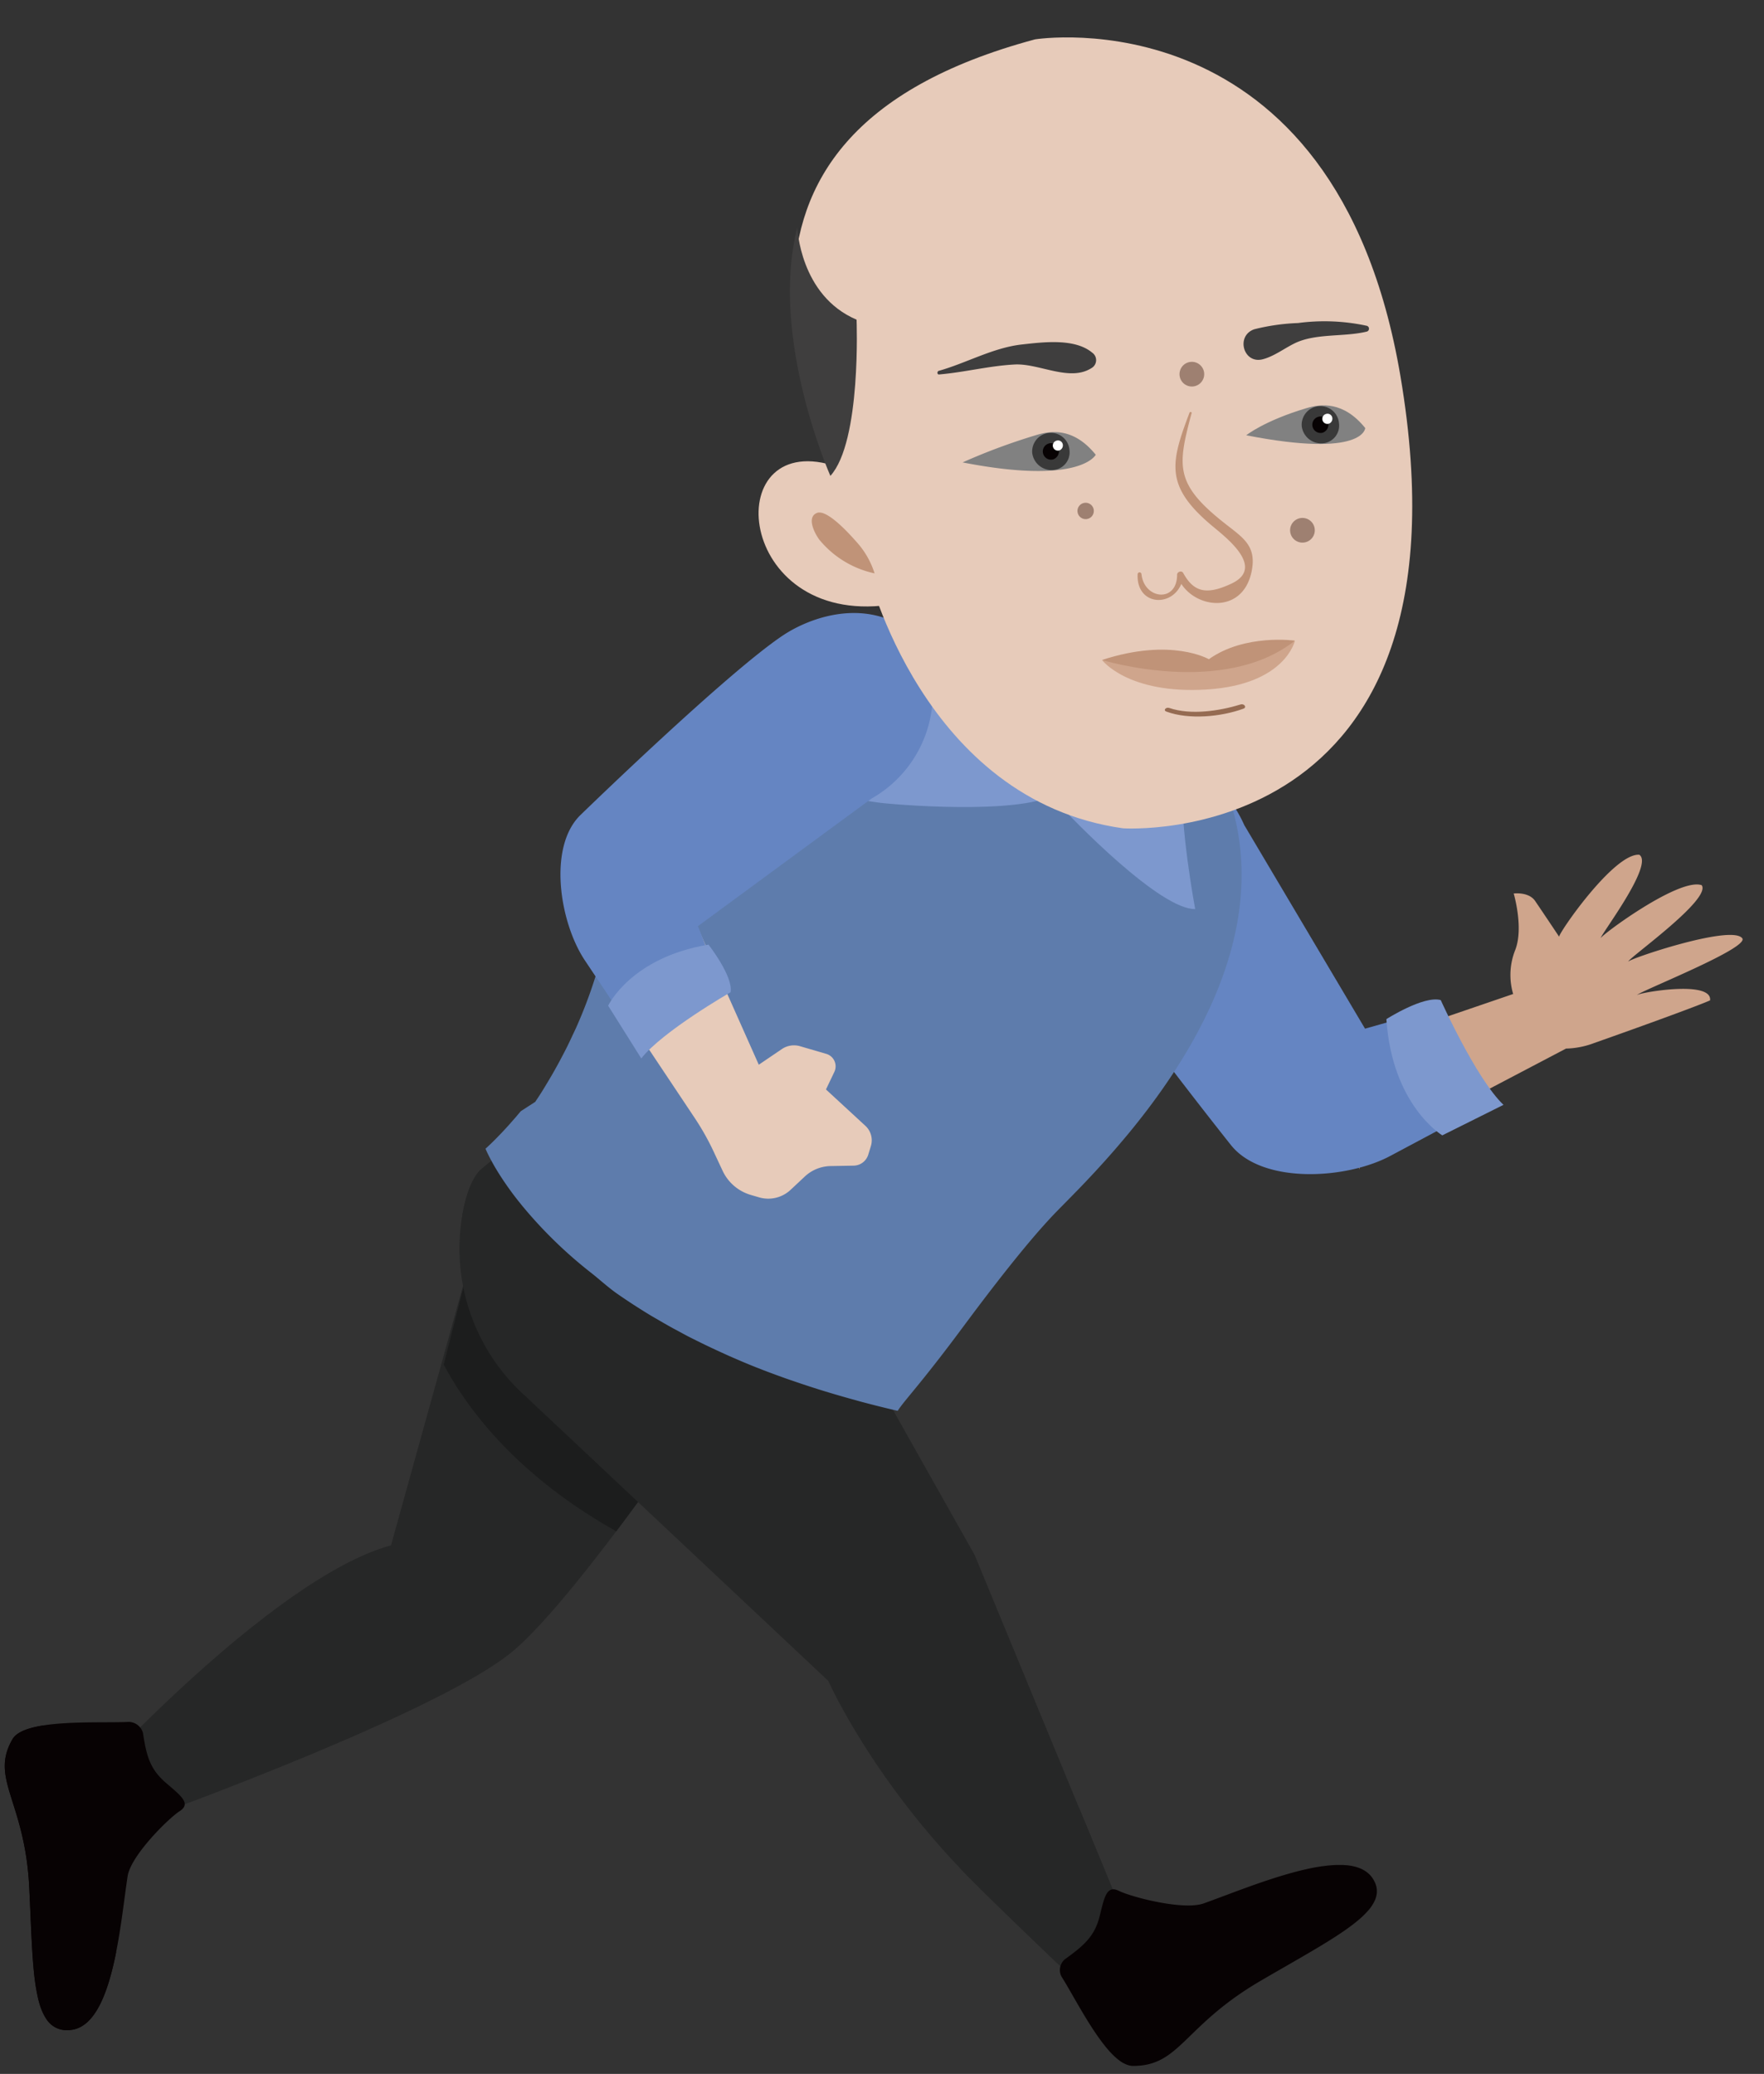 <svg xmlns="http://www.w3.org/2000/svg" width="258.852" height="304.29" viewBox="0 0 258.852 304.29">
  <rect x="0" y="0" width="258.852" height="304.29" fill="#333333" stroke="none"/>
  <g id="Group_25" data-name="Group 25" transform="translate(-56.996 -0.467) rotate(-7)">
    <g id="Group_3" data-name="Group 3" transform="translate(215.789 161.169)">
      <path id="Path_1" data-name="Path 1" d="M203.49,182.2l4,8.325c2,4.16,12.815-1.381,11.615,2.232l34.447-13.011a12.407,12.407,0,0,0,4.214-.308c8.007-1.762,15.965-3.616,17.631-4.137.718-3.016-10.648-2.369-10.543-2.057-.281-.328,17.13-4.786,16.349-6.389-1.219-2.3-17.2,1.019-17.014,1.35-.368-.281,13.258-7.536,12.049-9.825-3.19-1.577-15.887,5.683-15.641,5.912-.313-.16,9.146-9.723,7.094-11.465-3.732-.725-13.491,10.36-13.131,10.528.005,0-1.741-3.47-2.861-5.649-.77-1.5-2.994-1.478-2.994-1.478s.876,5.21-.8,8.277a9.889,9.889,0,0,0-1.076,6.347l-27.545,5.793" transform="translate(-203.49 -152.795)" fill="#cfa58c"/>
      <path id="Path_2" data-name="Path 2" d="M220.279,192.257l1.507-9.731c.881-2.856,3.659-6.05,6.758-9.443l-10.281,2.162" transform="translate(-202.469 -151.393)" fill="#cfa58c"/>
      <line id="Line_1" data-name="Line 1" x2="3.996" y2="8.325" transform="translate(0 29.408)" fill="#cfa58c"/>
      <g id="Group_2" data-name="Group 2" transform="translate(51.854 12.955)">
        <path id="Path_3" data-name="Path 3" d="M253.319,164.913s1.552,3.64-1.328,6.147l6.441,1.2Z" transform="translate(-251.991 -164.913)" fill="#cfa58c"/>
      </g>
    </g>
    <g id="Group_4" data-name="Group 4" transform="translate(192.765 136.048)">
      <path id="Path_4" data-name="Path 4" d="M237.4,173.127l-11.276,1.75L212.176,143.07a19.468,19.468,0,0,0-17.195-13.744c-3.549-.2-7.049.655-9.555,3.693-4.883,5.915-3.672,13.937-2.03,18.215,3.908,10.182,21.106,38.179,21.106,38.179,3.834,6.286,16.136,7.1,23.024,4.449l14.722-5.672Z" transform="translate(-181.955 -129.298)" fill="#6585c2"/>
      <path id="Path_5" data-name="Path 5" d="M232.406,189.045s-6.775-5.244-6.067-17.929c0,0,5.867-2.8,8.259-1.8,0,0,3.745,12.091,7.264,16.38Z" transform="translate(-178.89 -126.547)" fill="#7d98ce"/>
    </g>
    <g id="Group_11" data-name="Group 11" transform="translate(25.569 114.244)">
      <g id="Group_9" data-name="Group 9" transform="translate(0 64.179)">
        <path id="Path_6" data-name="Path 6" d="M114.42,168.933a32.011,32.011,0,0,0-12.5,19.827L84.836,229.968c-16.733,2.383-44.928,26.143-44.928,26.143l4.244,9.3s43.569-9.868,56.116-17.586c9.912-6.1,32.79-32.382,32.79-32.382l9.229-39.57S119.695,173.965,114.42,168.933Z" transform="translate(-24.577 -168.933)" fill="#262727"/>
        <path id="Path_7" data-name="Path 7" d="M110.81,168.933a32.011,32.011,0,0,0-12.5,19.827l-6.172,15.821c3.1,8.013,9.544,18.106,22.154,27.362,8.026-8.3,15.161-16.5,15.161-16.5l9.229-39.57S116.085,173.965,110.81,168.933Z" transform="translate(-20.967 -168.933)" fill="#1c1d1d"/>
        <g id="Group_8" data-name="Group 8" transform="translate(0 81.022)">
          <g id="Group_7" data-name="Group 7">
            <g id="Group_6" data-name="Group 6">
              <g id="Group_5" data-name="Group 5">
                <path id="Path_8" data-name="Path 8" d="M44.209,245.723a2.2,2.2,0,0,1,2.143,1.916c.1,3.359.356,5.357,2.466,7.666,1.976,2.16,3.308,3.462,1.482,4.346s-7.926,5.624-8.745,8.542c-1.984,7.064-4.828,21.516-11.052,21.372-5.826-.136-4.382-8.933-3.476-21.573s-3.854-16.438.205-21.81C29.332,243.4,39.734,245.363,44.209,245.723Z" transform="translate(-25.569 -244.716)" fill="#070203"/>
              </g>
            </g>
          </g>
          <path id="Path_9" data-name="Path 9" d="M40.379,250.8a3.7,3.7,0,1,1-3.306-4.055A3.7,3.7,0,0,1,40.379,250.8Z" transform="translate(-25.055 -244.577)" fill="#070203"/>
          <path id="Path_10" data-name="Path 10" d="M27.194,287.6a3.554,3.554,0,0,0,3.309,1.966c3.685.086,6.185-4.947,8.023-10.532a20.633,20.633,0,0,0-2.2-1.675,21.167,21.167,0,0,0-7.606-3.089c.961-10.331,1.337-19.69.706-22.32-.548-2.283.725-4.872,2.526-7.216-2.19.078-3.972.466-4.715,1.449-4.059,5.372.7,9.177-.205,21.81-.151,2.1-.315,4.095-.46,5.962h0c-.011.137-.02.272-.031.407l-.012.153q-.055.717-.1,1.407l0,.049c-.1,1.437-.179,2.784-.215,4.028v.013a31.176,31.176,0,0,0,.128,4.428v0a8.9,8.9,0,0,0,.861,3.152v0Z" transform="translate(-25.569 -244.715)" fill="#070203"/>
        </g>
      </g>
      <g id="Group_10" data-name="Group 10" transform="translate(75.286 67.412)">
        <path id="Path_11" data-name="Path 11" d="M139.621,178.044c-3.048.353-21.888-12.81-38.759-1.469-1.279.86-2.329,2.736-3.186,5.066a29.064,29.064,0,0,0,5.38,28.608l39.175,47.066s4.4,14.5,16.375,30.351c3.965,5.248,15.8,19.583,15.8,19.583l8.458-3.846L165.8,241.6Z" transform="translate(-95.987 -171.957)" fill="#262727"/>
        <path id="Path_12" data-name="Path 12" d="M143.325,187.236l-3.787-9.192c-3.048.353-21.888-12.81-38.759-1.469-1.279.86-2.329,2.736-3.186,5.066-.151.409-.277.824-.406,1.238A60.338,60.338,0,0,0,143.325,187.236Z" transform="translate(-95.904 -171.957)" fill="#262727"/>
      </g>
      <path id="Path_13" data-name="Path 13" d="M154.592,280.668c3.965,5.248,15.8,19.583,15.8,19.583l8.458-3.846L172.44,273.18c-5.888,4.673-12.869,6.3-18.4,6.743C154.227,280.172,154.4,280.419,154.592,280.668Z" transform="translate(-16.688 -97.548)" fill="#262727"/>
      <path id="Path_14" data-name="Path 14" d="M211.847,292.668a5.99,5.99,0,0,0,1.289-1.533l.018-.036a3.55,3.55,0,0,0,.181-.384c.01-.025.018-.048.027-.072a3.1,3.1,0,0,0,.109-.356l.022-.1a2.954,2.954,0,0,0,.048-.336c0-.04.007-.08.01-.12a2.96,2.96,0,0,0,0-.323c0-.046,0-.092-.01-.138-.012-.106-.032-.213-.055-.321-.011-.048-.018-.1-.031-.146-.029-.111-.068-.226-.11-.339-.016-.045-.028-.09-.046-.135a4.7,4.7,0,0,0-.23-.484,3.614,3.614,0,0,0-.343-.511c-.041-.051-.089-.1-.133-.148a3.844,3.844,0,0,0-.291-.3c-.058-.051-.119-.1-.18-.15-.1-.082-.21-.162-.322-.237-.068-.045-.137-.089-.207-.132-.121-.072-.248-.138-.38-.2-.07-.034-.138-.071-.211-.1-.162-.072-.331-.135-.506-.195-.049-.017-.1-.037-.145-.053-.228-.073-.465-.136-.712-.192-.063-.014-.13-.025-.2-.037-.187-.038-.377-.075-.574-.1-.094-.014-.191-.025-.289-.037-.176-.022-.355-.043-.538-.059-.1-.01-.21-.017-.315-.025-.187-.013-.376-.021-.569-.029-.1,0-.208-.007-.314-.01-.216,0-.436,0-.659,0-.086,0-.169,0-.256,0-.313.008-.632.019-.956.039l-.038,0c-.31.018-.625.043-.945.071-.1.009-.194.019-.291.029-.241.024-.482.048-.727.076l-.331.04q-.358.045-.718.094l-.328.046q-.393.058-.791.121l-.247.04c-4.472.731-9.176,2-12.471,2.737-3.076.685-10.388-2.21-12.091-3.33s-2.246.614-3.266,3.291c-1.09,2.861-2.8,4.016-5.833,5.681a2.055,2.055,0,0,0-.714,2.7c1.194,2.543,2.984,7.476,5.063,10.772h-.007c.089.141.179.272.267.405.055.081.108.167.163.246.169.245.341.473.513.691.063.079.126.153.188.228.135.16.269.31.406.451.056.058.111.12.168.174a5.5,5.5,0,0,0,.558.48c.044.032.087.057.13.087a3.585,3.585,0,0,0,.467.274c.056.027.111.053.167.076a2.424,2.424,0,0,0,.594.17c6.9.883,8.078-4.908,20.108-10.092q1.414-.609,2.758-1.176c2.487-1.054,4.79-2.017,6.826-2.934l.018-.009q.953-.428,1.823-.845l0,0,.005,0q1.155-.553,2.15-1.093l.031-.016c.658-.359,1.259-.716,1.8-1.072l.014-.009,0,0,.012-.009a12.9,12.9,0,0,0,1.429-1.081Z" transform="translate(-15.865 -96.735)" fill="#070203"/>
      <path id="Path_15" data-name="Path 15" d="M107.242,173.212c-.229.214-.458.431-.677.631-.281.258-.546.494-.81.727-.186.165-.381.341-.557.494-.4.343-.772.661-1.117.945-.143.119-.265.215-.4.323-.216.174-.432.35-.62.5-.137.107-.259.2-.38.293-.142.11-.282.217-.4.307-.1.072-.194.145-.274.2-.132.1-.256.187-.341.248l-.067.048-.158.11.037.133c.009.029.012.038.024.08.067.225.2.637.419,1.223l.081.213c.206.538.471,1.185.824,1.953.284.617.623,1.308,1.018,2.056.227.429.468.873.734,1.342.349.612.746,1.265,1.169,1.936a65.16,65.16,0,0,0,8.919,11.091c1.072,1.083,2.163,2.375,3.406,3.489q2.082,1.865,4.5,3.768l.029.021c.285.222.594.446.886.669h0c.644.491,1.295.981,1.975,1.473.3.215.608.429.913.644.42.3.835.6,1.272.9.322.219.663.439.993.659.38.253.764.5,1.155.758.78.5,1.586,1.008,2.408,1.511.372.227.734.454,1.114.68,1.206.717,2.444,1.433,3.739,2.14l.007,0c1.29.706,2.639,1.4,4.021,2.094.427.213.87.423,1.305.635q1.495.728,3.058,1.443.773.353,1.562.7c1.066.471,2.162.937,3.278,1.4.5.2.979.411,1.485.614,1.623.65,3.283,1.293,5.011,1.919l.118-.134.1-.111c1.188-1.347,4.037-3.68,10.747-10.741q.861-.9,1.734-1.814c.118-.122.234-.244.352-.365q.842-.874,1.687-1.738l.414-.423q.818-.834,1.63-1.65c.148-.149.3-.3.444-.445q.815-.816,1.617-1.6c.181-.179.362-.355.542-.53q.763-.744,1.506-1.451l.513-.486c.9-.849,1.772-1.651,2.605-2.393l.149-.133c.35-.309.69-.605,1.024-.891l.221-.191c.384-.326.758-.637,1.117-.928.588-.474,1.32-1.051,2.167-1.724l.109-.088c.4-.315.81-.647,1.252-1l.1-.078c.45-.365.919-.746,1.411-1.151l.15-.125c.48-.4.973-.807,1.485-1.242.065-.056.136-.118.2-.173.5-.428,1.014-.867,1.541-1.329.083-.073.17-.152.253-.226.514-.452,1.035-.915,1.567-1.4.124-.113.252-.235.377-.35.5-.454.992-.913,1.5-1.393.02-.02.041-.037.062-.058v0c15.135-14.388,34.182-40.23,9.024-68.717-7.042-7.976-23.473-11.932-36.982-8.141-18.578,5.214-35.719,16.116-45.637,41.389a68.9,68.9,0,0,1-5.051,10.239c-.206.344-.419.668-.628,1-.371.6-.742,1.187-1.118,1.756-.281.424-.566.832-.849,1.242-.314.452-.628.9-.944,1.335-.28.386-.56.768-.841,1.139-.335.443-.668.871-1,1.294-.264.334-.529.674-.792,1-.382.467-.76.909-1.139,1.349" transform="translate(-20.324 -108.903)" fill="#5e7cac"/>
    </g>
    <path id="Path_16" data-name="Path 16" d="M111.947,173.9" transform="translate(5.971 9.833)" fill="#5e7cac"/>
    <path id="Path_17" data-name="Path 17" d="M204.211,131.173c-4.825-.966-12.2-1.533-17.42.72-3.529,1.523-4.383.257-2.017,3.834,2.671,3.814,13.624,18.129,18.651,18.622-.29-4.655-.6-15.85.772-20.431" transform="translate(10.913 6.821)" fill="#7d98ce"/>
    <path id="Path_18" data-name="Path 18" d="M175.543,114.33c-4.243,2.492-13.019,10.669-15.411,15.823-1.619,3.487-3.1,3.11,1.048,4.2,4.532,1.067,22.237,4.453,26.315,1.474-3.315-3.28-11-11.424-13.029-15.757" transform="translate(9.188 5.715)" fill="#7d98ce"/>
    <g id="Group_13" data-name="Group 13" transform="translate(122.344 111.838)">
      <g id="Group_12" data-name="Group 12" transform="translate(0.79 1.275)">
        <path id="Path_19" data-name="Path 19" d="M151.025,175.572l1.552-2.431a1.908,1.908,0,0,0-.923-2.769l-3.621-1.56a3.169,3.169,0,0,0-2.69.079l-3.66,1.877-7.66-25.074,27.6-12.3a17.2,17.2,0,0,0,10.6-16.314c-.128-3.14-1.188-6.143-4.077-8.085-5.626-3.781-14.588,2.981-14.588,2.981l-31.4,22.662a13.244,13.244,0,0,0-3.876,16.659l13.115,26.078a37.71,37.71,0,0,1,2.153,5.226l.983,3.012a6.611,6.611,0,0,0,3.693,3.989l1.107.477a4.793,4.793,0,0,0,4.705-.493l2.382-1.737a5.671,5.671,0,0,1,3.93-1.037l3.317.346a2.279,2.279,0,0,0,2.336-1.3l.558-1.249a2.892,2.892,0,0,0-.464-3.061Z" transform="translate(-116.826 -107.845)" fill="#e7cbba"/>
        <path id="Path_20" data-name="Path 20" d="M123.26,139.646a7.139,7.139,0,0,0-1.515-6.425,13.2,13.2,0,0,0-4.834,11.73A7.261,7.261,0,0,0,123.26,139.646Z" transform="translate(-116.826 -106.091)" fill="#e7cbba" opacity="0.54"/>
      </g>
      <path id="Path_21" data-name="Path 21" d="M137.942,159.644l-2.593-10.062L162.925,134.1a17.727,17.727,0,0,0,10.92-16.808c-.133-3.236-1.224-6.329-4.2-8.33-5.8-3.9-12.958-2.084-16.687-.214-8.878,4.451-32.713,22.536-32.713,22.536-5.355,4.035-4.995,15.256-1.976,21.261l6.455,12.835Z" transform="translate(-116.087 -106.653)" fill="#6585c2"/>
      <path id="Path_22" data-name="Path 22" d="M120.542,156.6s4.147-6.608,15.705-7.1c0,0,3.06,5.068,2.37,7.325,0,0-10.623,4.473-14.195,8.044Z" transform="translate(-115.779 -103.691)" fill="#7d98ce"/>
    </g>
    <g id="Group_24" data-name="Group 24" transform="translate(157.741 31.646)">
      <path id="Path_23" data-name="Path 23" d="M196.189,148.127s51.68,9.867,48.456-60.914c-2.61-57.252-47.193-55.561-47.193-55.561-55.207,7.783-38.915,50.913-33.892,74.3,0,0,3.9,34.524,32.63,42.176" transform="translate(-148.628 -31.646)" fill="#e7cbba"/>
      <g id="Group_14" data-name="Group 14" transform="translate(0 57.31)">
        <path id="Path_24" data-name="Path 24" d="M165.5,107.682c-21.889-.645-20.266-29-3.9-21.016C165.3,88.611,172.731,95.8,172.017,101c-.316,2.027-4.289,5.4-6.513,6.678" transform="translate(-149.195 -85.251)" fill="#e7cbba"/>
        <path id="Path_25" data-name="Path 25" d="M164.6,102.345a14.376,14.376,0,0,1-7.456-5.915c-.528-.926-1.536-3.549.212-3.932,1.562-.279,4.372,3.774,5.1,4.834a12.4,12.4,0,0,1,2.145,5.014" transform="translate(-148.7 -84.751)" fill="#c09378"/>
      </g>
      <g id="Group_15" data-name="Group 15" transform="translate(28.64 44.199)">
        <path id="Path_26" data-name="Path 26" d="M176.2,75.878c3.732.144,7.448-.361,11.177-.1,3.592.249,7.673,3.537,11.112,1.906a1.339,1.339,0,0,0,.4-2.24c-2.284-2.439-6.943-2.415-10.12-2.451-4.224-.046-8.416,1.718-12.546,2.352-.287.044-.34.526-.018.538Z" transform="translate(-175.983 -72.987)" fill="#3f3e3e"/>
      </g>
      <g id="Group_16" data-name="Group 16" transform="translate(73.724 45.91)">
        <path id="Path_27" data-name="Path 27" d="M236.446,76.33a29.364,29.364,0,0,0-9.964-1.631,30.82,30.82,0,0,0-6.463.122c-2.879.588-2.251,4.916.682,4.522,1.692-.227,3.3-1.186,4.906-1.744,3.253-1.135,7.347-.014,10.747-.427a.441.441,0,0,0,.092-.842Z" transform="translate(-218.153 -74.588)" fill="#3f3e3e"/>
      </g>
      <g id="Group_20" data-name="Group 20" transform="translate(47.472 90.976)">
        <g id="Group_18" data-name="Group 18">
          <g id="Group_17" data-name="Group 17" transform="translate(0 0.609)">
            <path id="Path_28" data-name="Path 28" d="M193.6,117.31s3.144,5.472,14.722,6.171,13.725-5.538,13.725-5.538S210.174,123.1,193.6,117.31Z" transform="translate(-193.598 -117.31)" fill="#cfa58c"/>
          </g>
          <path id="Path_29" data-name="Path 29" d="M193.6,117.349s17.02,7.616,28.447.633c0,0-7.177-1.928-12.869,1.167C209.176,119.15,204.133,115.28,193.6,117.349Z" transform="translate(-193.598 -116.74)" fill="#c09378"/>
        </g>
        <g id="Group_19" data-name="Group 19" transform="translate(8.258 8.738)">
          <path id="Path_30" data-name="Path 30" d="M201.517,125.449c3.151,1.624,7.882,1.746,11.285.957.54-.125.217-.765-.347-.665-3.2.571-7.445.689-10.431-.76-.491-.238-.983.222-.506.468Z" transform="translate(-201.322 -124.914)" fill="#956b52"/>
        </g>
      </g>
      <path id="Path_31" data-name="Path 31" d="M177.917,88.248a90.7,90.7,0,0,1,11.262-2.673c2.256-.387,5.567-.382,8.263,3.938C197.442,89.513,194.711,93.726,177.917,88.248Z" transform="translate(-147.21 -27.929)" fill="#818181"/>
      <g id="Group_21" data-name="Group 21" transform="translate(41.014 57.569)">
        <path id="Path_32" data-name="Path 32" d="M193.036,88.365a2.606,2.606,0,0,1-2.713,2.609,2.877,2.877,0,0,1-2.765-2.873,2.742,2.742,0,1,1,5.478.264Z" transform="translate(-187.558 -85.493)" fill="#393939"/>
        <path id="Path_33" data-name="Path 33" d="M189.968,86.947a1.151,1.151,0,0,1,1.4.891,1.269,1.269,0,0,1-.943,1.483,1.209,1.209,0,0,1-.459-2.373Z" transform="translate(-187.459 -85.395)" fill="#070203"/>
        <path id="Path_34" data-name="Path 34" d="M191.079,86.683a.711.711,0,0,1,.868.542.781.781,0,0,1-.578.914.742.742,0,1,1-.29-1.456Z" transform="translate(-187.356 -85.412)" fill="#fff"/>
      </g>
      <path id="Path_35" data-name="Path 35" d="M217.007,89.31s2.836-1.774,9.2-2.865c2.255-.387,5.566-.382,8.262,3.938C234.469,90.383,233.8,94.789,217.007,89.31Z" transform="translate(-144.508 -27.869)" fill="#818181"/>
      <g id="Group_22" data-name="Group 22" transform="translate(80.743 58.499)">
        <path id="Path_36" data-name="Path 36" d="M230.2,89.235a2.606,2.606,0,0,1-2.713,2.609,2.877,2.877,0,0,1-2.765-2.873,2.742,2.742,0,1,1,5.478.264Z" transform="translate(-224.718 -86.363)" fill="#393939"/>
        <path id="Path_37" data-name="Path 37" d="M227.128,87.817a1.151,1.151,0,0,1,1.4.891,1.269,1.269,0,0,1-.943,1.483,1.209,1.209,0,0,1-.459-2.373Z" transform="translate(-224.619 -86.265)" fill="#070203"/>
        <path id="Path_38" data-name="Path 38" d="M228.239,87.553a.711.711,0,0,1,.868.542.781.781,0,0,1-.577.914.742.742,0,1,1-.291-1.456Z" transform="translate(-224.516 -86.282)" fill="#fff"/>
      </g>
      <circle id="Ellipse_1" data-name="Ellipse 1" cx="1.812" cy="1.812" r="1.812" transform="translate(63.862 49.757)" fill="#9e8071"/>
      <circle id="Ellipse_2" data-name="Ellipse 2" cx="1.812" cy="1.812" r="1.812" transform="translate(77.178 74.468)" fill="#9e8071"/>
      <circle id="Ellipse_3" data-name="Ellipse 3" cx="1.203" cy="1.203" r="1.203" transform="translate(46.556 68.385)" fill="#9e8071"/>
      <path id="Path_39" data-name="Path 39" d="M159.5,53.285s-.864,9.975,6.978,14.5c0,0-1.457,17.843-6.607,22.281C159.866,90.067,153.425,68.854,159.5,53.285Z" transform="translate(-148.663 -30.15)" fill="#3f3e3e"/>
      <g id="Group_23" data-name="Group 23" transform="translate(54.119 57.046)">
        <path id="Path_40" data-name="Path 40" d="M210.636,85.2c-3.005,7.454-3.724,9.966,2.741,16.525,2.473,2.509,4.39,3.883,3.186,7.55-2.176,6.629-9.913,4.234-10.923-.694l.956-.029c-1.129,4.83-7.558,4.165-6.7-.88a.284.284,0,0,1,.561.052c-.081,3.767,4.676,4.879,5.179.738.049-.409.742-.577.917-.139,1.2,3.005,3.013,3.657,6.811,2.422,5.351-1.739.012-6.867-1.818-8.834-6.149-6.611-4.858-9.857-1.207-16.818.088-.166.371-.073.3.107Z" transform="translate(-199.815 -85.004)" fill="#c09378"/>
      </g>
    </g>
  </g>
</svg>
